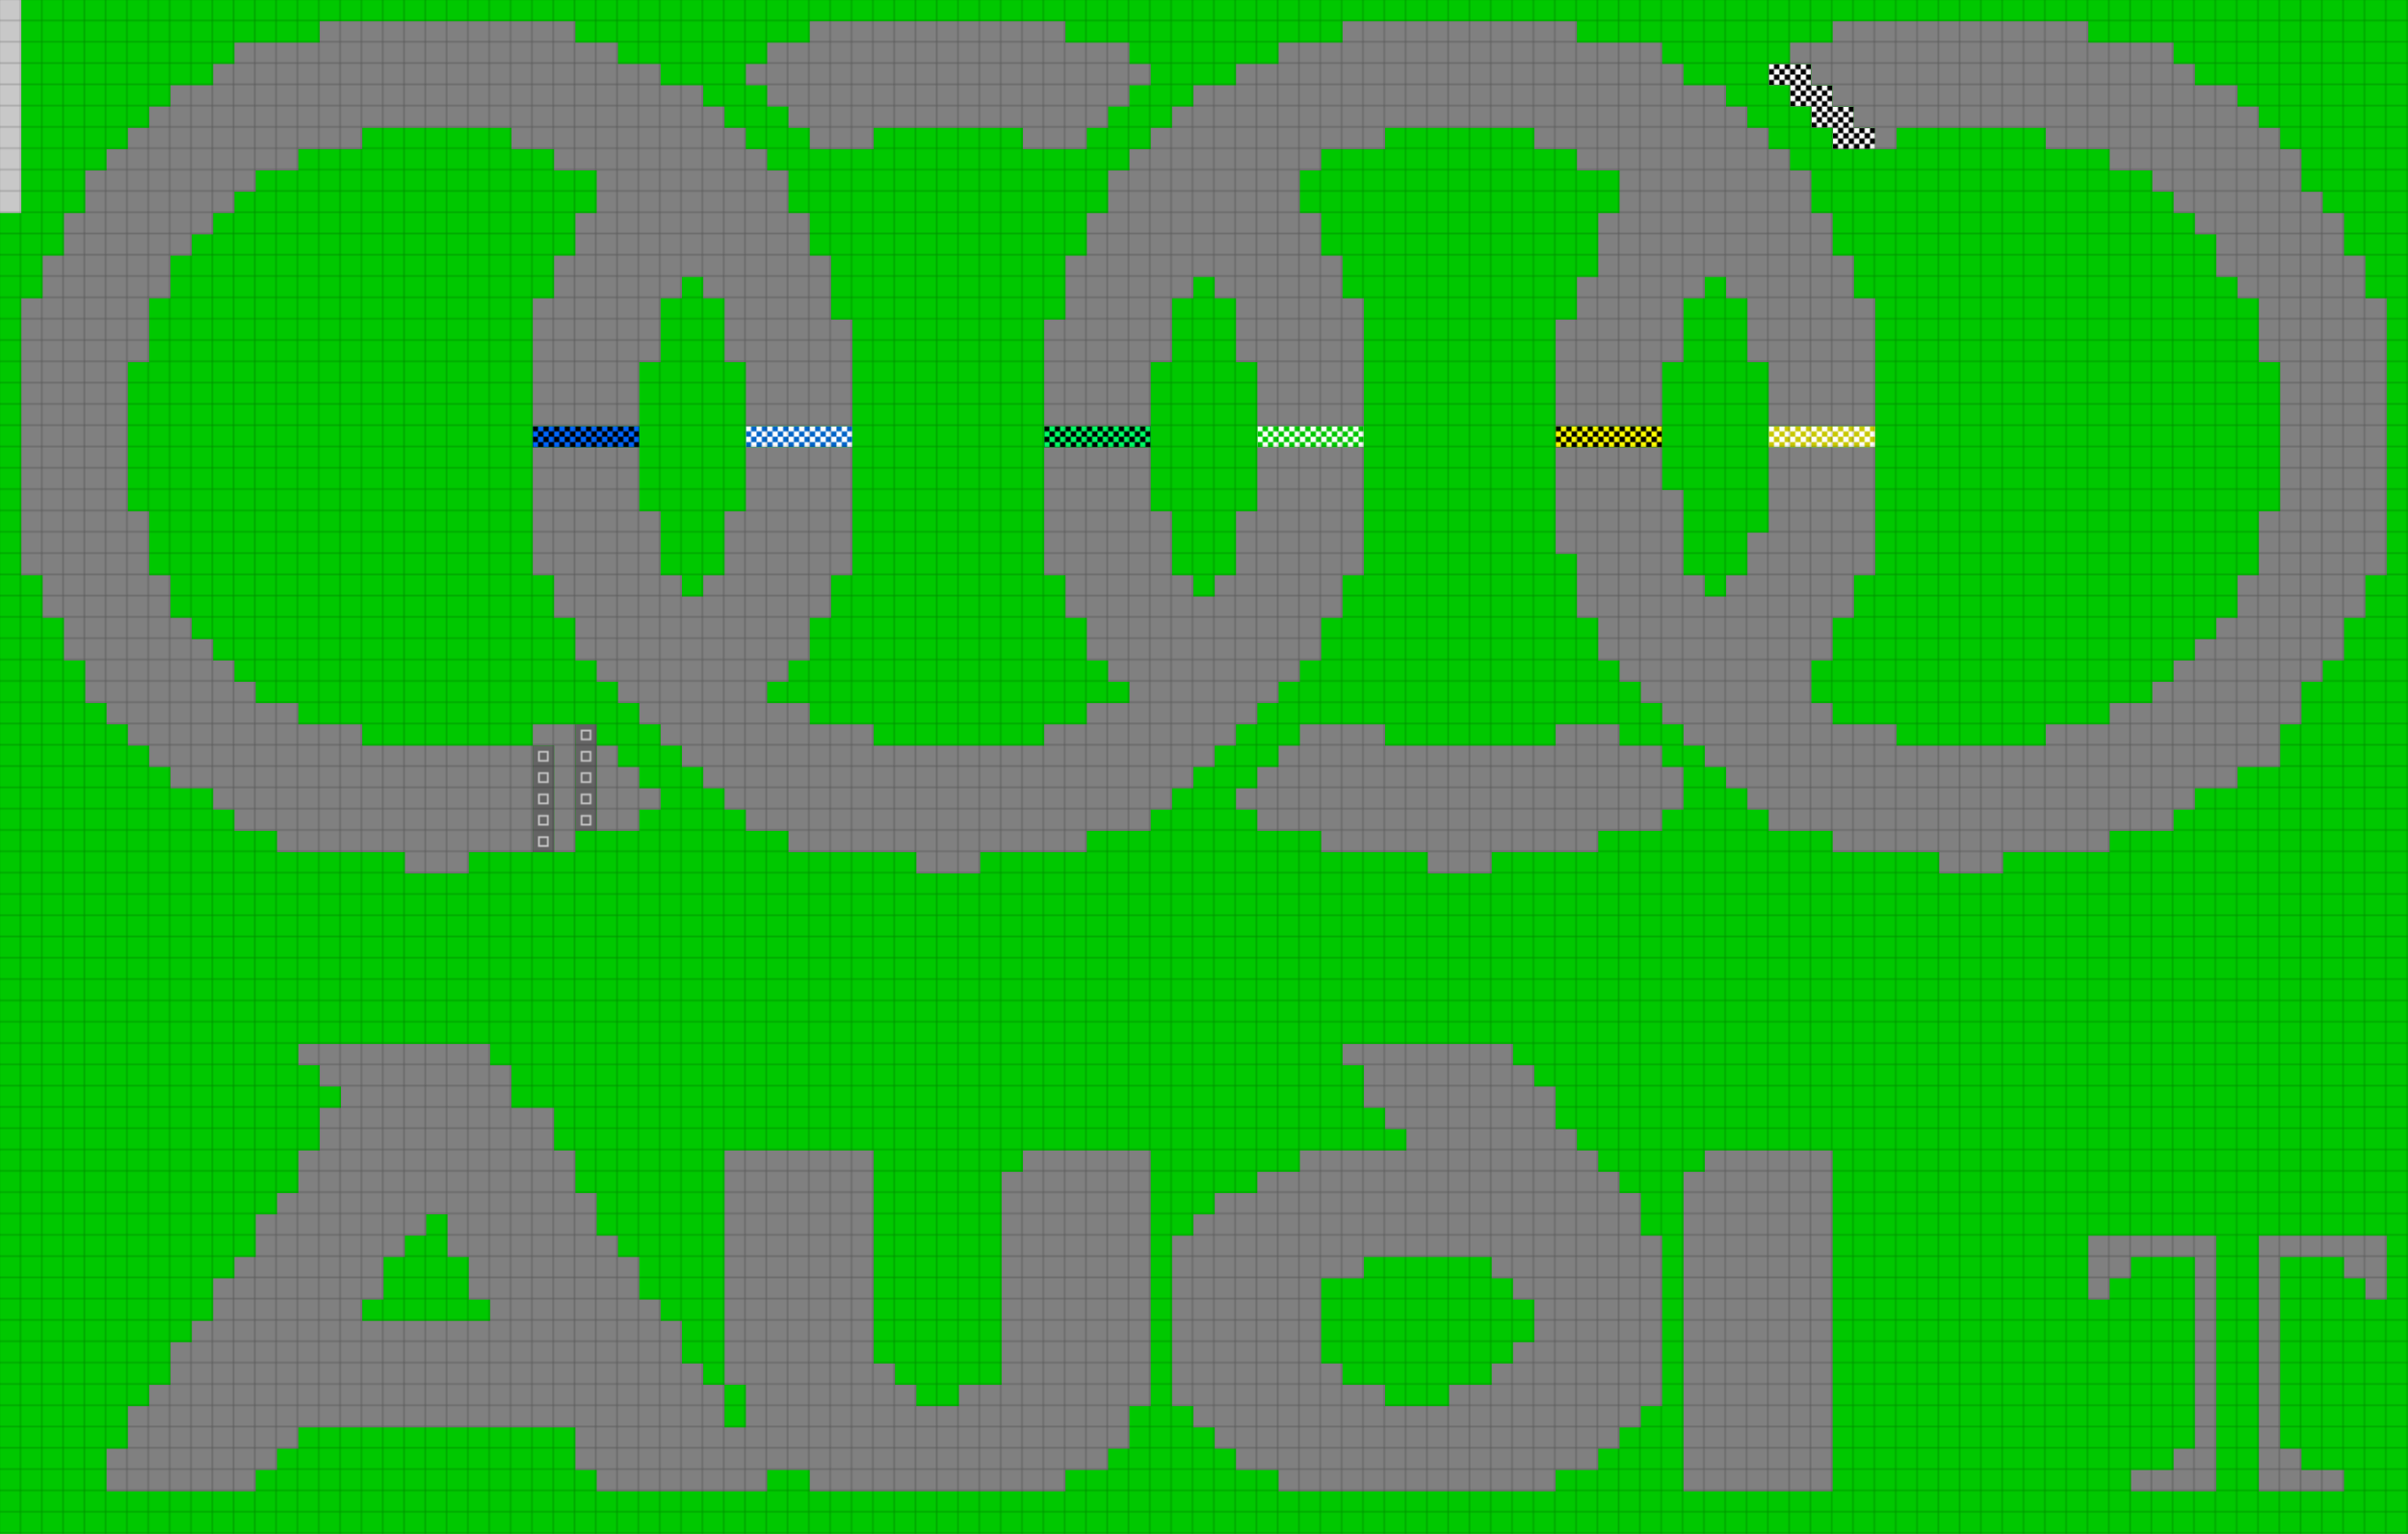 <svg height="864" width="1356" id="mapSvgView" xmlns:xlink="http://www.w3.org/1999/xlink" version="1.1" xmlns="http://www.w3.org/2000/svg"> <defs> <style type="text/css"> .grass {fill: rgb(0, 200, 0);} .road {fill: rgb(128, 128, 128);} .start {fill: url(#startPattern)} .finish {fill: url(#finishPattern)} .mud {fill: rgb(100, 70, 0);} .sand {fill: rgb(230, 230, 115);} .water {fill: blue;} .earth {fill: brown;} .night {fill: black;} .parc {fill: rgb(200, 200, 200);} .cp1color {fill: rgb(0, 102, 255);} .cp2color {fill: rgb(0, 100, 200);} .cp3color {fill: rgb(0, 255, 102);} .cp4color {fill: rgb(0, 200, 0);} .cp5color {fill: rgb(255, 255, 0);} .cp6color {fill: rgb(200, 200, 0);} .cp7color {fill: rgb(255, 0, 0);} .cp8color {fill: rgb(200, 0, 0);} .cp9color {fill: rgb(255, 0, 255);} .cp1 {fill: url(#cp1pattern);} .cp2 {fill: url(#cp2pattern);} .cp3 {fill: url(#cp3pattern);} .cp4 {fill: url(#cp4pattern);} .cp5 {fill: url(#cp5pattern);} .cp6 {fill: url(#cp6pattern);} .cp7 {fill: url(#cp7pattern);} .cp8 {fill: url(#cp8pattern);} .cp9 {fill: url(#cp9pattern);} .primaryColor {fill: rgb(0, 255, 102);} </style> <pattern y="0" x="0" height="12" width="12" patternUnits="userSpaceOnUse" id="grid"> <line stroke-width="1" stroke="black" y2="12" x2="12" y1="0" x1="12"></line> <line stroke-width="1" stroke="black" y2="12" x2="12" y1="12" x1="0"></line> </pattern> <pattern y="0" x="0" height="12" width="12" patternUnits="userSpaceOnUse" id="finishPattern"> <rect fill="black" height="12" width="12" y="0" x="0"></rect> <path fill="white" d="M0,0L3,0L3,3L0,3L0,0M6,0L9,0L9,3L6,3L6,0M3,3L6,3L6,6L3,6L3,3M9,3L12,3L12,6L9,6L9,3"></path> <path fill="white" d="M0,6L3,6L3,9L0,9L0,6M6,6L9,6L9,9L6,9L6,6M3,9L6,9L6,12L3,12L3,9M9,9L12,9L12,12L9,12L9,9"></path> </pattern> <pattern y="0" x="0" height="12" width="12" patternUnits="userSpaceOnUse" id="startPattern"> <rect fill="rgb(100,100,100)" height="12" width="12" y="0" x="0"></rect> <rect stroke-width="1" stroke="rgb(200,200,200)" fill="none" height="5" width="5" y="3.5" x="3.5"></rect> &gt; </pattern> <pattern y="0" x="0" height="12" width="12" patternUnits="userSpaceOnUse" id="cp1pattern"> <rect class="cp1color" height="12" width="12" y="0" x="0"></rect> <path fill="black" d="M0,0L3,0L3,3L0,3L0,0M6,0L9,0L9,3L6,3L6,0M3,3L6,3L6,6L3,6L3,3M9,3L12,3L12,6L9,6L9,3"></path> <path fill="black" d="M0,6L3,6L3,9L0,9L0,6M6,6L9,6L9,9L6,9L6,6M3,9L6,9L6,12L3,12L3,9M9,9L12,9L12,12L9,12L9,9"></path> </pattern> <pattern y="0" x="0" height="12" width="12" patternUnits="userSpaceOnUse" id="cp2pattern"> <rect class="cp2color" height="12" width="12" y="0" x="0"></rect> <path fill="white" d="M0,0L3,0L3,3L0,3L0,0M6,0L9,0L9,3L6,3L6,0M3,3L6,3L6,6L3,6L3,3M9,3L12,3L12,6L9,6L9,3"></path> <path fill="white" d="M0,6L3,6L3,9L0,9L0,6M6,6L9,6L9,9L6,9L6,6M3,9L6,9L6,12L3,12L3,9M9,9L12,9L12,12L9,12L9,9"></path> </pattern> <pattern y="0" x="0" height="12" width="12" patternUnits="userSpaceOnUse" id="cp3pattern"> <rect class="cp3color" height="12" width="12" y="0" x="0"></rect> <path fill="black" d="M0,0L3,0L3,3L0,3L0,0M6,0L9,0L9,3L6,3L6,0M3,3L6,3L6,6L3,6L3,3M9,3L12,3L12,6L9,6L9,3"></path> <path fill="black" d="M0,6L3,6L3,9L0,9L0,6M6,6L9,6L9,9L6,9L6,6M3,9L6,9L6,12L3,12L3,9M9,9L12,9L12,12L9,12L9,9"></path> </pattern> <pattern y="0" x="0" height="12" width="12" patternUnits="userSpaceOnUse" id="cp4pattern"> <rect class="cp4color" height="12" width="12" y="0" x="0"></rect> <path fill="white" d="M0,0L3,0L3,3L0,3L0,0M6,0L9,0L9,3L6,3L6,0M3,3L6,3L6,6L3,6L3,3M9,3L12,3L12,6L9,6L9,3"></path> <path fill="white" d="M0,6L3,6L3,9L0,9L0,6M6,6L9,6L9,9L6,9L6,6M3,9L6,9L6,12L3,12L3,9M9,9L12,9L12,12L9,12L9,9"></path> </pattern> <pattern y="0" x="0" height="12" width="12" patternUnits="userSpaceOnUse" id="cp5pattern"> <rect class="cp5color" height="12" width="12" y="0" x="0"></rect> <path fill="black" d="M0,0L3,0L3,3L0,3L0,0M6,0L9,0L9,3L6,3L6,0M3,3L6,3L6,6L3,6L3,3M9,3L12,3L12,6L9,6L9,3"></path> <path fill="black" d="M0,6L3,6L3,9L0,9L0,6M6,6L9,6L9,9L6,9L6,6M3,9L6,9L6,12L3,12L3,9M9,9L12,9L12,12L9,12L9,9"></path> </pattern> <pattern y="0" x="0" height="12" width="12" patternUnits="userSpaceOnUse" id="cp6pattern"> <rect class="cp6color" height="12" width="12" y="0" x="0"></rect> <path fill="white" d="M0,0L3,0L3,3L0,3L0,0M6,0L9,0L9,3L6,3L6,0M3,3L6,3L6,6L3,6L3,3M9,3L12,3L12,6L9,6L9,3"></path> <path fill="white" d="M0,6L3,6L3,9L0,9L0,6M6,6L9,6L9,9L6,9L6,6M3,9L6,9L6,12L3,12L3,9M9,9L12,9L12,12L9,12L9,9"></path> </pattern> <pattern y="0" x="0" height="12" width="12" patternUnits="userSpaceOnUse" id="cp7pattern"> <rect class="cp7color" height="12" width="12" y="0" x="0"></rect> <path fill="black" d="M0,0L3,0L3,3L0,3L0,0M6,0L9,0L9,3L6,3L6,0M3,3L6,3L6,6L3,6L3,3M9,3L12,3L12,6L9,6L9,3"></path> <path fill="black" d="M0,6L3,6L3,9L0,9L0,6M6,6L9,6L9,9L6,9L6,6M3,9L6,9L6,12L3,12L3,9M9,9L12,9L12,12L9,12L9,9"></path> </pattern> <pattern y="0" x="0" height="12" width="12" patternUnits="userSpaceOnUse" id="cp8pattern"> <rect class="cp8color" height="12" width="12" y="0" x="0"></rect> <path fill="white" d="M0,0L3,0L3,3L0,3L0,0M6,0L9,0L9,3L6,3L6,0M3,3L6,3L6,6L3,6L3,3M9,3L12,3L12,6L9,6L9,3"></path> <path fill="white" d="M0,6L3,6L3,9L0,9L0,6M6,6L9,6L9,9L6,9L6,6M3,9L6,9L6,12L3,12L3,9M9,9L12,9L12,12L9,12L9,9"></path> </pattern> <pattern y="0" x="0" height="12" width="12" patternUnits="userSpaceOnUse" id="cp9pattern"> <rect class="cp9color" height="12" width="12" y="0" x="0"></rect> <path fill="black" d="M0,0L3,0L3,3L0,3L0,0M6,0L9,0L9,3L6,3L6,0M3,3L6,3L6,6L3,6L3,3M9,3L12,3L12,6L9,6L9,3"></path> <path fill="black" d="M0,6L3,6L3,9L0,9L0,6M6,6L9,6L9,9L6,9L6,6M3,9L6,9L6,12L3,12L3,9M9,9L12,9L12,12L9,12L9,9"></path> </pattern> </defs> <rect height="100%" width="100%" y="0" x="0" class="grass" id="mainfill"></rect> <g id="paths"><path class="cp1" d="M300,240L300,240L360,240L360,252L300,252Z"></path><path class="cp2" d="M420,240L420,240L480,240L480,252L420,252Z"></path><path class="cp3" d="M588,240L588,240L648,240L648,252L588,252Z"></path><path class="cp4" d="M708,240L708,240L768,240L768,252L708,252Z"></path><path class="cp5" d="M876,240L876,240L936,240L936,252L876,252Z"></path><path class="cp6" d="M996,240L996,240L1056,240L1056,252L996,252Z"></path><path class="parc" d="M0,0L0,0L12,0L12,120L0,120Z"></path><path class="road" d="M180,12L180,12L324,12L324,24L348,24L348,36L372,36L372,48L396,48L396,60L408,60L408,72L420,72L420,84L432,84L432,96L444,96L444,120L456,120L456,144L468,144L468,180L480,180L480,240L420,240L420,204L408,204L408,168L396,168L396,156L384,156L384,168L372,168L372,204L360,204L360,240L300,240L300,168L312,168L312,144L324,144L324,120L336,120L336,96L312,96L312,84L288,84L288,72L204,72L204,84L168,84L168,96L144,96L144,108L132,108L132,120L120,120L120,132L108,132L108,144L96,144L96,168L84,168L84,204L72,204L72,288L84,288L84,324L96,324L96,348L108,348L108,360L120,360L120,372L132,372L132,384L144,384L144,396L168,396L168,408L204,408L204,420L300,420L300,408L324,408L324,480L312,480L312,420L300,420L300,480L264,480L264,492L228,492L228,480L156,480L156,468L132,468L132,456L120,456L120,444L96,444L96,432L84,432L84,420L72,420L72,408L60,408L60,396L48,396L48,372L36,372L36,348L24,348L24,324L12,324L12,168L24,168L24,144L36,144L36,120L48,120L48,96L60,96L60,84L72,84L72,72L84,72L84,60L96,60L96,48L120,48L120,36L132,36L132,24L180,24L180,12M456,12L456,12L600,12L600,24L636,24L636,36L648,36L648,48L636,48L636,60L624,60L624,72L612,72L612,84L576,84L576,72L492,72L492,84L456,84L456,72L444,72L444,60L432,60L432,48L420,48L420,36L432,36L432,24L456,24L456,12M756,12L756,12L888,12L888,24L936,24L936,36L948,36L948,48L972,48L972,60L984,60L984,72L996,72L996,84L1008,84L1008,96L1020,96L1020,120L1032,120L1032,144L1044,144L1044,168L1056,168L1056,240L996,240L996,204L984,204L984,168L972,168L972,156L960,156L960,168L948,168L948,204L936,204L936,240L876,240L876,180L888,180L888,156L900,156L900,120L912,120L912,96L888,96L888,84L864,84L864,72L780,72L780,84L744,84L744,96L732,96L732,120L744,120L744,144L756,144L756,168L768,168L768,240L708,240L708,204L696,204L696,168L684,168L684,156L672,156L672,168L660,168L660,204L648,204L648,240L588,240L588,180L600,180L600,144L612,144L612,120L624,120L624,96L636,96L636,84L648,84L648,72L660,72L660,60L672,60L672,48L696,48L696,36L720,36L720,24L756,24L756,12M1032,12L1032,12L1176,12L1176,24L1224,24L1224,36L1236,36L1236,48L1260,48L1260,60L1272,60L1272,72L1284,72L1284,84L1296,84L1296,108L1308,108L1308,120L1320,120L1320,144L1332,144L1332,168L1344,168L1344,324L1332,324L1332,348L1320,348L1320,372L1308,372L1308,384L1296,384L1296,408L1284,408L1284,432L1260,432L1260,444L1236,444L1236,456L1224,456L1224,468L1188,468L1188,480L1128,480L1128,492L1092,492L1092,480L1032,480L1032,468L996,468L996,456L984,456L984,444L972,444L972,432L960,432L960,420L948,420L948,408L936,408L936,396L924,396L924,384L912,384L912,372L900,372L900,348L888,348L888,312L876,312L876,252L936,252L936,276L948,276L948,324L960,324L960,336L972,336L972,324L984,324L984,300L996,300L996,252L1056,252L1056,324L1044,324L1044,348L1032,348L1032,372L1020,372L1020,396L1032,396L1032,408L1068,408L1068,420L1152,420L1152,408L1188,408L1188,396L1212,396L1212,384L1224,384L1224,372L1236,372L1236,360L1248,360L1248,348L1260,348L1260,324L1272,324L1272,288L1284,288L1284,204L1272,204L1272,168L1260,168L1260,156L1248,156L1248,132L1236,132L1236,120L1224,120L1224,108L1212,108L1212,96L1188,96L1188,84L1152,84L1152,72L1068,72L1068,84L1056,84L1056,72L1044,72L1044,60L1032,60L1032,48L1020,48L1020,36L1008,36L1008,24L1032,24L1032,12M300,252L300,252L360,252L360,288L372,288L372,324L384,324L384,336L396,336L396,324L408,324L408,288L420,288L420,252L480,252L480,324L468,324L468,348L456,348L456,372L444,372L444,384L432,384L432,396L456,396L456,408L492,408L492,420L588,420L588,408L612,408L612,396L636,396L636,384L624,384L624,372L612,372L612,348L600,348L600,324L588,324L588,252L648,252L648,288L660,288L660,324L672,324L672,336L684,336L684,324L696,324L696,288L708,288L708,252L768,252L768,324L756,324L756,348L744,348L744,372L732,372L732,384L720,384L720,396L708,396L708,408L696,408L696,420L684,420L684,432L672,432L672,444L660,444L660,456L648,456L648,468L612,468L612,480L552,480L552,492L516,492L516,480L444,480L444,468L420,468L420,456L408,456L408,444L396,444L396,432L384,432L384,420L372,420L372,408L360,408L360,396L348,396L348,384L336,384L336,372L324,372L324,348L312,348L312,324L300,324L300,252M732,408L732,408L780,408L780,420L876,420L876,408L912,408L912,420L936,420L936,432L948,432L948,456L936,456L936,468L900,468L900,480L840,480L840,492L804,492L804,480L744,480L744,468L708,468L708,456L696,456L696,444L708,444L708,432L720,432L720,420L732,420L732,408M336,420L336,420L348,420L348,432L360,432L360,444L372,444L372,456L360,456L360,468L336,468L336,420M168,588L168,588L276,588L276,600L288,600L288,624L312,624L312,648L324,648L324,672L336,672L336,696L348,696L348,708L360,708L360,732L372,732L372,744L384,744L384,768L396,768L396,780L408,780L408,648L492,648L492,768L504,768L504,780L516,780L516,792L540,792L540,780L564,780L564,660L576,660L576,648L648,648L648,792L636,792L636,816L624,816L624,828L600,828L600,840L456,840L456,828L432,828L432,840L336,840L336,828L324,828L324,804L168,804L168,816L156,816L156,828L144,828L144,840L60,840L60,816L72,816L72,792L84,792L84,780L96,780L96,756L108,756L108,744L120,744L120,720L132,720L132,708L144,708L144,684L156,684L156,672L168,672L168,648L180,648L180,624L192,624L192,612L180,612L180,600L168,600L168,588M756,588L756,588L852,588L852,600L864,600L864,612L876,612L876,636L888,636L888,648L900,648L900,660L912,660L912,672L924,672L924,696L936,696L936,792L924,792L924,804L912,804L912,816L900,816L900,828L876,828L876,840L720,840L720,828L696,828L696,816L684,816L684,804L672,804L672,792L660,792L660,696L672,696L672,684L684,684L684,672L708,672L708,660L732,660L732,648L792,648L792,636L780,636L780,624L768,624L768,600L756,600L756,588M960,648L960,648L1032,648L1032,840L948,840L948,660L960,660L960,648M252,684L252,684L240,684L240,696L228,696L228,708L216,708L216,732L204,732L204,744L276,744L276,732L264,732L264,708L252,708L252,684M780,708L780,708L768,708L768,720L744,720L744,768L756,768L756,780L780,780L780,792L816,792L816,780L840,780L840,768L852,768L852,756L864,756L864,732L852,732L852,720L840,720L840,708L780,708M1176,696L1176,696L1248,696L1248,840L1200,840L1200,828L1224,828L1224,816L1236,816L1236,708L1200,708L1200,720L1188,720L1188,732L1176,732L1176,696M1272,696L1272,696L1344,696L1344,732L1332,732L1332,720L1320,720L1320,708L1284,708L1284,816L1296,816L1296,828L1320,828L1320,840L1272,840L1272,696M420,780L420,780L408,780L408,804L420,804Z"></path><path class="finish" d="M996,36L996,36L1020,36L1020,48L1032,48L1032,60L1044,60L1044,72L1056,72L1056,84L1032,84L1032,72L1020,72L1020,60L1008,60L1008,48L996,48Z"></path><path class="start" d="M324,408L324,408L336,408L336,468L324,468L324,408M300,420L300,420L312,420L312,480L300,480Z"></path></g> <rect opacity=".3" fill="url(#grid)" height="100%" width="100%" y="0" x="0"></rect></svg>